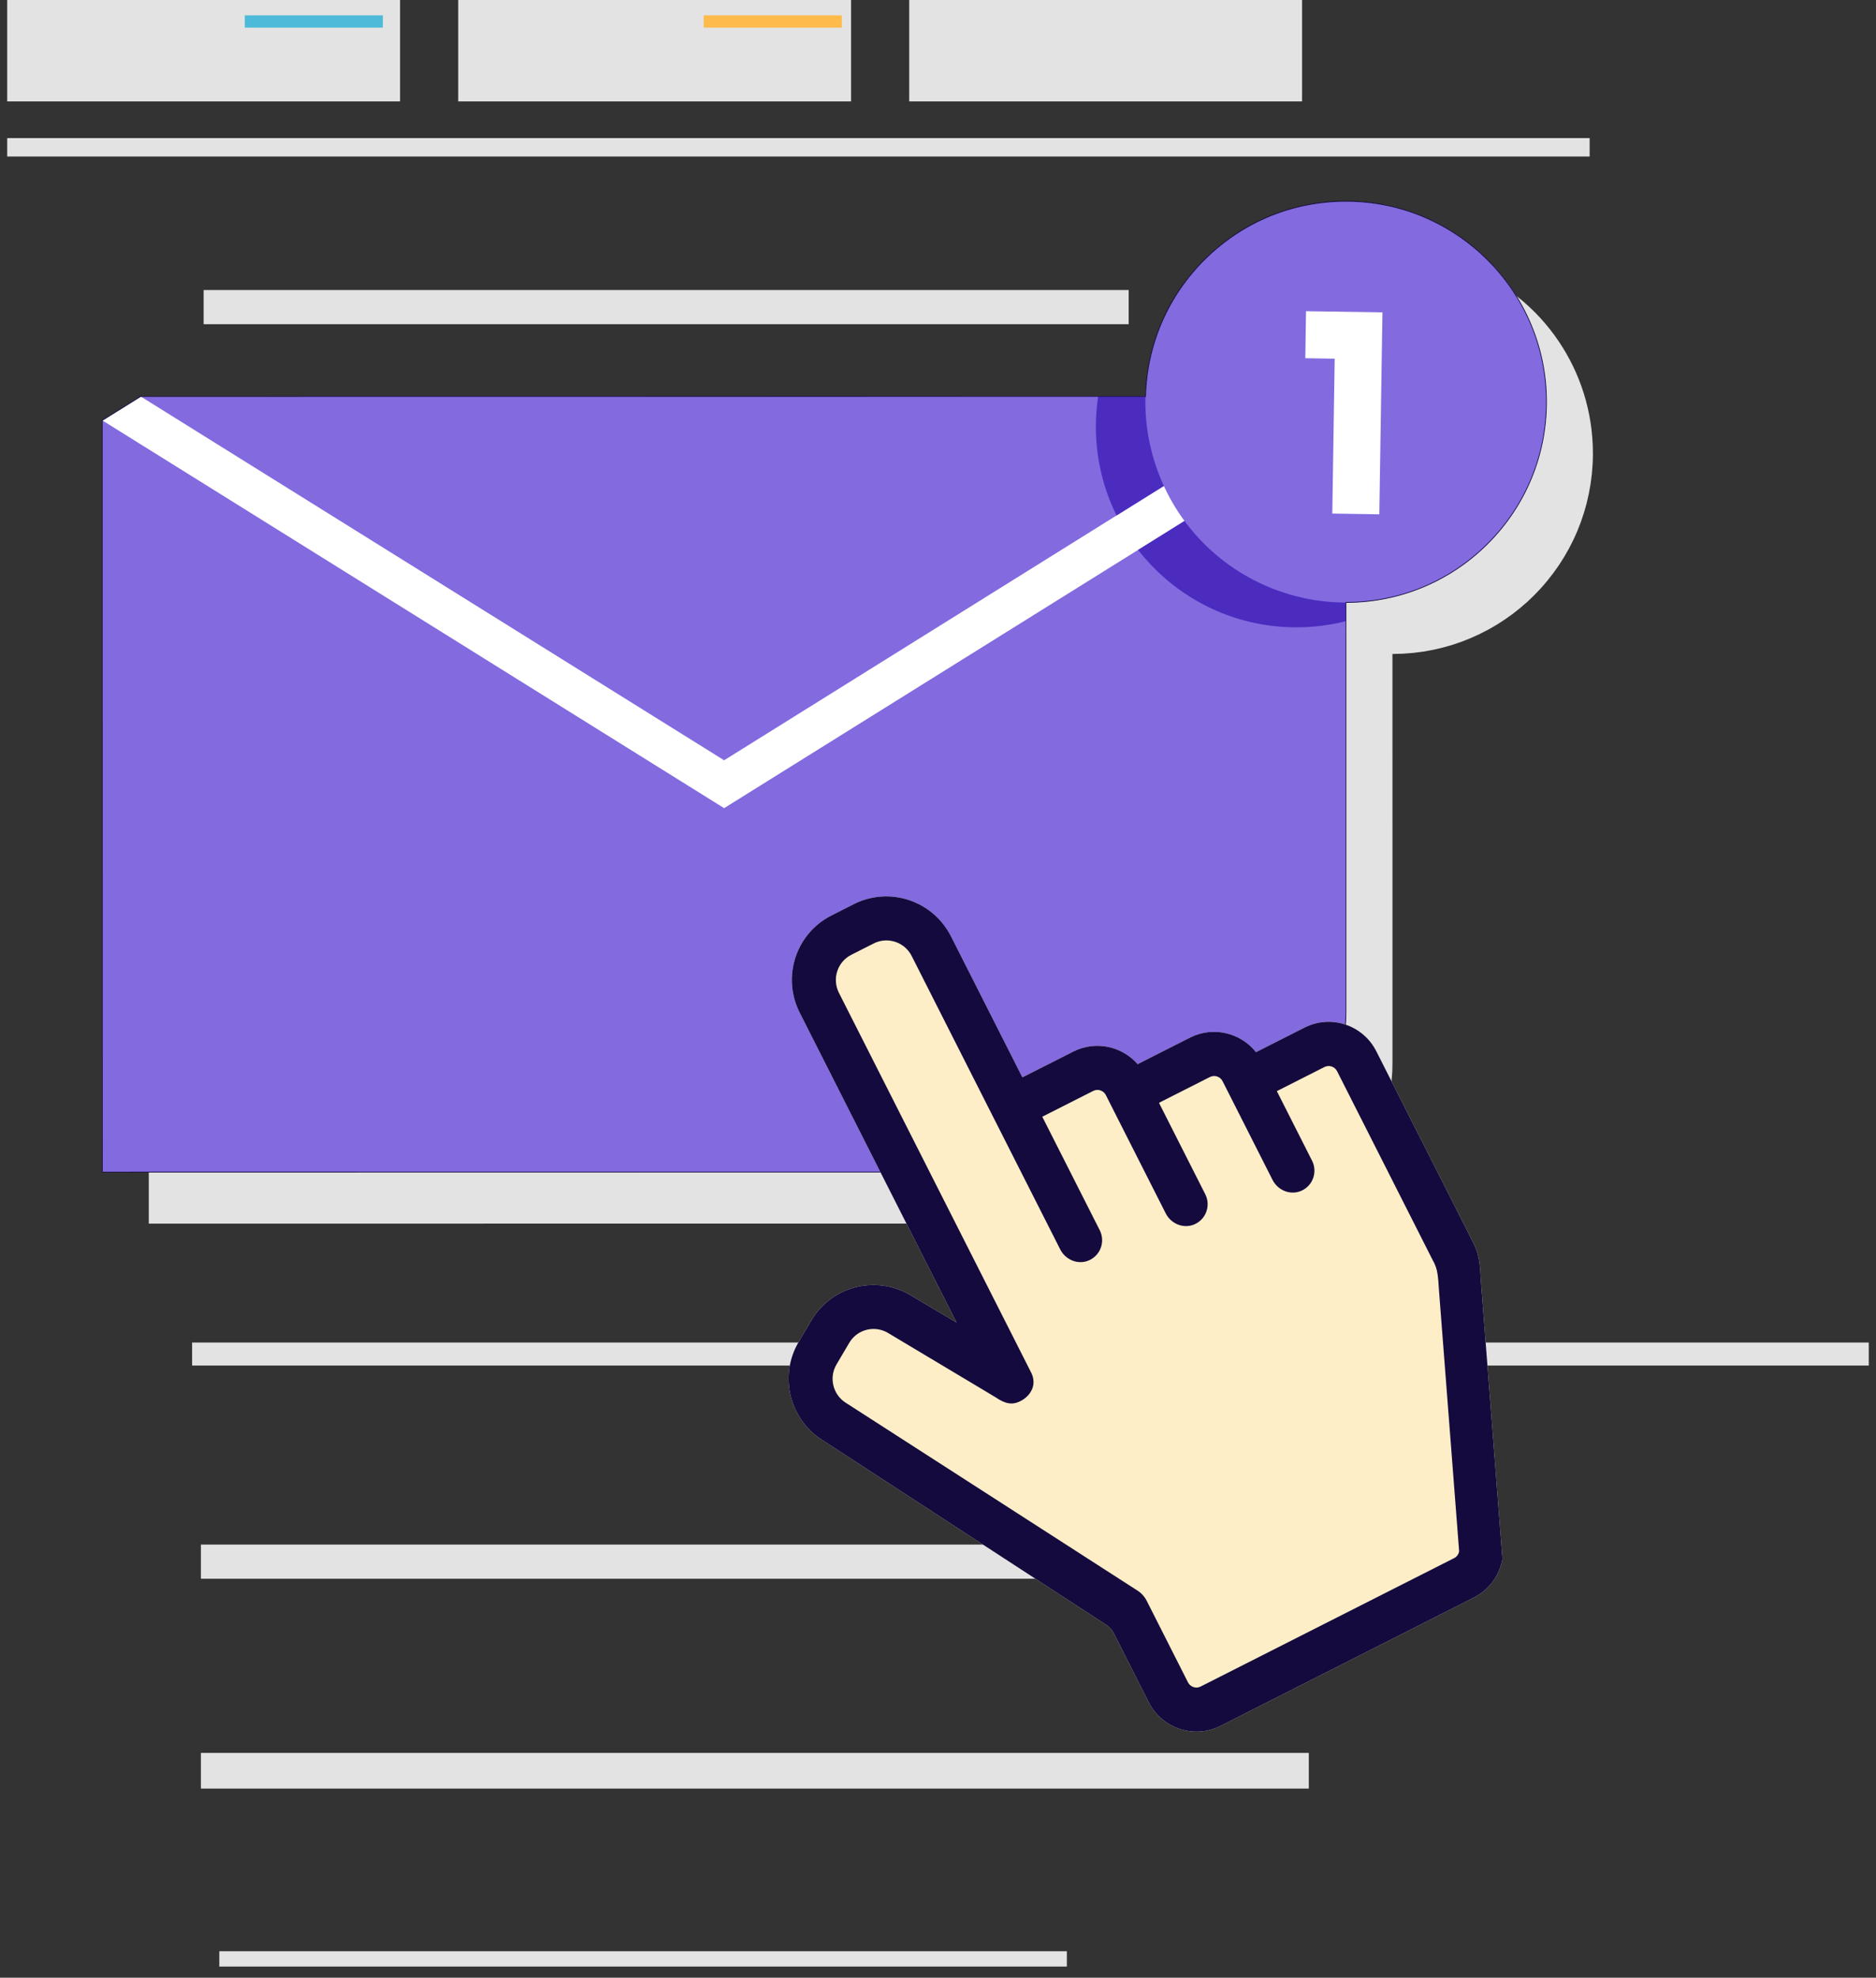 <svg width="130" height="137" viewBox="0 0 130 137" fill="none" xmlns="http://www.w3.org/2000/svg">
<rect x="0" y="0" width="130" height="137" fill="#333333" stroke="none"/>
<path d="M27.723 0H0.499V7.025H27.723V0Z" fill="#E3E3E3"/>
<path d="M58.976 0H31.753V7.025H58.976V0Z" fill="#E3E3E3"/>
<path d="M90.229 0H63.005V7.025H90.229V0Z" fill="#E3E3E3"/>
<path d="M110.157 9.566H0.499V10.842H110.157V9.566Z" fill="#E3E3E3"/>
<path d="M78.213 20.091H14.111V22.458H78.213V20.091Z" fill="#E3E3E3"/>
<path d="M129.5 93H13.313V94.594H129.5V93Z" fill="#E3E3E3"/>
<path d="M58.334 1.063H48.766V1.913H58.334V1.063Z" fill="#FFBB4A"/>
<path d="M26.532 1.063H16.964V1.913H26.532V1.063Z" fill="#4DBAD9"/>
<path d="M78.024 106.996H13.922V109.363H78.024V106.996Z" fill="#E3E3E3"/>
<path d="M90.696 121.429H13.922V123.898H90.696V121.429Z" fill="#E3E3E3"/>
<path d="M73.929 135.166H15.198V136.228H73.929V135.166Z" fill="#E3E3E3"/>
<path d="M105.728 41.785C105.764 41.753 105.8 41.725 105.834 41.693C105.97 41.57 106.101 41.441 106.231 41.313C106.259 41.286 106.288 41.26 106.314 41.233C106.445 41.101 106.573 40.967 106.7 40.829C106.724 40.802 106.751 40.778 106.775 40.749C106.902 40.609 107.025 40.468 107.144 40.322C107.167 40.296 107.19 40.271 107.21 40.245C107.333 40.095 107.452 39.942 107.569 39.787C107.587 39.764 107.605 39.743 107.622 39.721C107.74 39.564 107.853 39.401 107.965 39.239C107.98 39.218 107.995 39.197 108.01 39.175C108.122 39.01 108.227 38.842 108.331 38.673C108.345 38.653 108.358 38.632 108.371 38.611C108.471 38.445 108.568 38.275 108.662 38.105C108.675 38.08 108.692 38.055 108.706 38.029C108.798 37.859 108.885 37.685 108.972 37.509C108.985 37.483 109.001 37.456 109.014 37.429C109.097 37.258 109.173 37.084 109.248 36.91C109.262 36.877 109.279 36.847 109.292 36.815C109.365 36.643 109.432 36.467 109.498 36.291C109.511 36.255 109.526 36.22 109.539 36.184C109.602 36.012 109.66 35.836 109.715 35.662C109.728 35.62 109.744 35.581 109.757 35.539C109.81 35.369 109.857 35.195 109.904 35.023C109.918 34.976 109.933 34.928 109.944 34.879C109.987 34.709 110.025 34.537 110.063 34.363C110.074 34.31 110.088 34.259 110.099 34.206C110.135 34.032 110.165 33.855 110.194 33.677C110.203 33.626 110.212 33.573 110.222 33.522C110.248 33.352 110.267 33.18 110.288 33.008C110.296 32.947 110.305 32.887 110.311 32.826C110.328 32.656 110.339 32.484 110.35 32.312C110.354 32.248 110.362 32.185 110.366 32.121C110.377 31.894 110.383 31.665 110.383 31.435C110.383 31.425 110.383 31.416 110.383 31.406C110.383 28.529 109.507 25.856 108.008 23.638C107.634 23.084 107.22 22.559 106.772 22.063C106.235 21.472 105.643 20.931 105.012 20.439C104.486 20.031 103.93 19.659 103.35 19.328C102.28 18.719 101.121 18.245 99.898 17.936C98.805 17.66 97.663 17.513 96.485 17.513C96.472 17.513 96.461 17.513 96.448 17.513C96.306 17.513 96.168 17.52 96.028 17.524C95.939 17.528 95.848 17.526 95.759 17.532C95.587 17.541 95.419 17.556 95.249 17.572C95.187 17.577 95.124 17.579 95.062 17.587C94.599 17.634 94.141 17.704 93.691 17.797C93.636 17.808 93.582 17.823 93.527 17.834C93.359 17.87 93.19 17.908 93.024 17.95C92.952 17.969 92.88 17.991 92.808 18.01C92.661 18.05 92.515 18.09 92.37 18.135C92.29 18.16 92.213 18.188 92.133 18.214C91.997 18.26 91.863 18.303 91.729 18.35C91.646 18.381 91.564 18.415 91.483 18.447C91.356 18.496 91.228 18.543 91.103 18.596C91.018 18.632 90.937 18.672 90.852 18.708C90.731 18.761 90.61 18.814 90.492 18.87C90.407 18.91 90.326 18.955 90.241 18.997C90.126 19.056 90.01 19.112 89.897 19.173C89.814 19.218 89.731 19.267 89.647 19.313C89.538 19.375 89.426 19.438 89.318 19.502C89.235 19.553 89.154 19.606 89.073 19.657C88.969 19.723 88.863 19.789 88.759 19.857C88.678 19.912 88.596 19.971 88.517 20.027C88.417 20.097 88.317 20.167 88.218 20.239C88.137 20.3 88.059 20.36 87.98 20.422C87.885 20.496 87.789 20.57 87.696 20.645C87.619 20.71 87.541 20.776 87.466 20.842C87.375 20.92 87.284 20.997 87.195 21.077C87.12 21.145 87.046 21.216 86.97 21.286C86.885 21.368 86.798 21.447 86.715 21.53C86.641 21.604 86.57 21.68 86.498 21.753C86.416 21.837 86.335 21.92 86.258 22.005C86.186 22.082 86.118 22.162 86.048 22.241C85.972 22.328 85.895 22.413 85.821 22.502C85.753 22.583 85.687 22.666 85.621 22.75C85.549 22.838 85.479 22.927 85.409 23.018C85.345 23.103 85.282 23.19 85.218 23.277C85.152 23.368 85.086 23.46 85.021 23.553C84.959 23.642 84.9 23.735 84.842 23.825C84.781 23.92 84.719 24.012 84.66 24.109C84.602 24.202 84.547 24.298 84.492 24.392C84.435 24.489 84.379 24.585 84.326 24.682C84.273 24.778 84.22 24.877 84.169 24.975C84.118 25.073 84.067 25.171 84.017 25.272C83.968 25.372 83.921 25.474 83.874 25.574C83.826 25.674 83.781 25.774 83.738 25.877C83.692 25.981 83.651 26.084 83.607 26.19C83.566 26.293 83.524 26.395 83.486 26.499C83.447 26.604 83.407 26.712 83.371 26.82C83.335 26.924 83.299 27.028 83.265 27.134C83.229 27.243 83.197 27.353 83.163 27.465C83.131 27.57 83.1 27.676 83.072 27.784C83.042 27.896 83.014 28.009 82.985 28.122C82.959 28.23 82.934 28.338 82.91 28.446C82.885 28.561 82.862 28.676 82.84 28.792C82.819 28.901 82.8 29.011 82.781 29.121C82.762 29.238 82.743 29.355 82.728 29.472C82.713 29.584 82.698 29.695 82.686 29.807C82.673 29.926 82.66 30.045 82.651 30.164C82.641 30.278 82.632 30.389 82.624 30.503C82.617 30.624 82.611 30.745 82.605 30.866C82.603 30.919 82.598 30.973 82.598 31.026H81.212H79.32L36.036 31.03H12.966L10.306 32.69L10.31 78.775V84.764L50.844 84.76H86.112C86.112 84.76 86.129 84.759 86.139 84.759C86.226 84.759 86.312 84.753 86.4 84.751C86.486 84.749 86.573 84.747 86.659 84.743C86.749 84.738 86.84 84.728 86.931 84.721C87.016 84.713 87.101 84.71 87.186 84.7C87.275 84.691 87.364 84.675 87.453 84.664C87.536 84.653 87.621 84.643 87.704 84.63C87.791 84.615 87.878 84.598 87.965 84.581C88.048 84.566 88.131 84.551 88.214 84.532C88.301 84.513 88.385 84.49 88.472 84.468C88.553 84.447 88.636 84.43 88.717 84.407C88.802 84.382 88.887 84.356 88.972 84.329C89.052 84.305 89.131 84.282 89.209 84.258C89.294 84.229 89.375 84.197 89.458 84.167C89.536 84.139 89.613 84.112 89.691 84.082C89.772 84.05 89.853 84.014 89.935 83.98C90.01 83.948 90.086 83.917 90.162 83.883C90.243 83.847 90.32 83.806 90.4 83.768C90.474 83.732 90.547 83.698 90.621 83.66C90.7 83.619 90.78 83.573 90.859 83.53C90.929 83.492 90.999 83.454 91.067 83.415C91.147 83.369 91.224 83.318 91.302 83.271C91.368 83.229 91.436 83.189 91.502 83.148C91.578 83.099 91.653 83.046 91.727 82.993C91.791 82.948 91.857 82.904 91.922 82.859C91.995 82.806 92.067 82.747 92.141 82.692C92.203 82.645 92.268 82.598 92.328 82.549C92.4 82.49 92.47 82.43 92.542 82.369C92.6 82.318 92.661 82.271 92.719 82.22C92.789 82.157 92.858 82.093 92.926 82.029C92.982 81.976 93.041 81.925 93.096 81.87C93.164 81.804 93.228 81.736 93.292 81.669C93.347 81.615 93.402 81.56 93.455 81.503C93.519 81.435 93.58 81.363 93.642 81.293C93.693 81.235 93.748 81.178 93.797 81.119C93.859 81.046 93.92 80.97 93.981 80.894C94.028 80.836 94.077 80.777 94.124 80.717C94.185 80.639 94.241 80.56 94.298 80.48C94.343 80.42 94.389 80.359 94.432 80.299C94.489 80.219 94.542 80.136 94.595 80.053C94.636 79.989 94.68 79.928 94.722 79.864C94.775 79.779 94.826 79.692 94.877 79.607C94.914 79.543 94.954 79.48 94.992 79.414C95.043 79.325 95.088 79.235 95.136 79.146C95.17 79.079 95.207 79.015 95.241 78.949C95.287 78.858 95.33 78.764 95.374 78.673C95.406 78.605 95.44 78.539 95.47 78.471C95.512 78.38 95.548 78.287 95.587 78.195C95.618 78.123 95.65 78.051 95.678 77.979C95.716 77.883 95.75 77.786 95.786 77.69C95.812 77.618 95.841 77.548 95.863 77.476C95.899 77.371 95.931 77.261 95.966 77.155C95.986 77.091 96.007 77.026 96.026 76.962C96.056 76.856 96.083 76.749 96.111 76.641C96.128 76.573 96.149 76.505 96.166 76.437C96.192 76.323 96.217 76.208 96.24 76.093C96.253 76.028 96.268 75.966 96.281 75.9C96.304 75.784 96.321 75.667 96.34 75.55C96.351 75.484 96.362 75.419 96.372 75.353C96.389 75.228 96.402 75.1 96.417 74.973C96.423 74.915 96.432 74.856 96.438 74.797C96.453 74.642 96.463 74.486 96.472 74.329C96.472 74.296 96.478 74.266 96.48 74.234C96.489 74.045 96.493 73.854 96.493 73.663V59.823L96.491 46.6V45.302C96.502 45.302 96.517 45.302 96.529 45.302C96.644 45.302 96.758 45.296 96.871 45.292C96.988 45.288 97.107 45.288 97.225 45.283C97.346 45.277 97.465 45.264 97.586 45.254C97.701 45.245 97.816 45.239 97.93 45.228C98.051 45.215 98.17 45.198 98.289 45.183C98.4 45.167 98.512 45.156 98.624 45.139C98.745 45.12 98.864 45.097 98.983 45.075C99.091 45.056 99.2 45.039 99.306 45.016C99.429 44.992 99.548 44.961 99.669 44.933C99.771 44.908 99.875 44.888 99.975 44.861C100.1 44.829 100.221 44.791 100.344 44.757C100.44 44.729 100.537 44.704 100.633 44.674C100.76 44.634 100.885 44.589 101.011 44.545C101.1 44.515 101.189 44.487 101.278 44.455C101.406 44.407 101.533 44.355 101.66 44.303C101.743 44.269 101.826 44.239 101.907 44.205C102.038 44.15 102.165 44.09 102.293 44.031C102.369 43.995 102.446 43.963 102.522 43.927C102.656 43.863 102.786 43.793 102.917 43.725C102.985 43.689 103.053 43.657 103.119 43.621C103.255 43.547 103.388 43.468 103.522 43.39C103.581 43.356 103.643 43.322 103.701 43.286C103.84 43.203 103.972 43.114 104.106 43.027C104.159 42.993 104.212 42.961 104.263 42.925C104.399 42.833 104.533 42.736 104.666 42.64C104.713 42.606 104.76 42.574 104.807 42.54C104.944 42.438 105.076 42.332 105.208 42.224C105.25 42.192 105.291 42.16 105.331 42.126C105.467 42.014 105.598 41.899 105.728 41.782V41.785Z" fill="#E3E3E3"/>
<path d="M102.509 38.209C102.545 38.177 102.581 38.149 102.615 38.117C102.751 37.994 102.882 37.865 103.012 37.736C103.041 37.71 103.069 37.684 103.095 37.657C103.226 37.525 103.354 37.391 103.481 37.252C103.506 37.226 103.532 37.202 103.557 37.173C103.683 37.033 103.806 36.891 103.925 36.746C103.948 36.719 103.971 36.695 103.992 36.668C104.114 36.519 104.234 36.366 104.351 36.211C104.368 36.188 104.387 36.167 104.404 36.145C104.521 35.988 104.634 35.825 104.746 35.663C104.761 35.642 104.776 35.621 104.791 35.598C104.903 35.434 105.009 35.266 105.113 35.097C105.126 35.077 105.139 35.056 105.152 35.035C105.253 34.869 105.349 34.698 105.443 34.528C105.457 34.504 105.474 34.479 105.487 34.453C105.58 34.282 105.667 34.109 105.754 33.933C105.767 33.906 105.782 33.88 105.795 33.853C105.878 33.681 105.954 33.507 106.03 33.334C106.043 33.301 106.06 33.271 106.073 33.239C106.147 33.067 106.213 32.891 106.279 32.715C106.292 32.679 106.307 32.643 106.321 32.608C106.383 32.435 106.442 32.26 106.496 32.086C106.51 32.044 106.525 32.004 106.538 31.963C106.591 31.793 106.638 31.619 106.686 31.447C106.699 31.399 106.714 31.352 106.725 31.303C106.769 31.133 106.807 30.961 106.844 30.787C106.856 30.734 106.869 30.683 106.88 30.63C106.916 30.456 106.946 30.278 106.975 30.101C106.984 30.05 106.994 29.997 107.003 29.946C107.03 29.776 107.049 29.604 107.069 29.431C107.077 29.371 107.086 29.311 107.092 29.25C107.109 29.08 107.12 28.908 107.132 28.736C107.135 28.672 107.143 28.609 107.147 28.545C107.158 28.318 107.164 28.089 107.164 27.858C107.164 27.849 107.164 27.84 107.164 27.83C107.164 24.953 106.289 22.28 104.789 20.062C104.415 19.508 104.001 18.983 103.553 18.487C103.016 17.895 102.424 17.355 101.793 16.863C101.267 16.455 100.711 16.082 100.131 15.752C99.061 15.143 97.902 14.668 96.679 14.36C95.586 14.084 94.444 13.937 93.267 13.937C93.253 13.937 93.242 13.937 93.229 13.937C93.087 13.937 92.949 13.944 92.809 13.948C92.72 13.952 92.629 13.95 92.541 13.956C92.369 13.965 92.2 13.98 92.03 13.995C91.968 14.001 91.906 14.003 91.843 14.011C91.38 14.058 90.922 14.128 90.472 14.22C90.418 14.232 90.363 14.247 90.308 14.258C90.14 14.294 89.972 14.332 89.805 14.373C89.733 14.392 89.661 14.415 89.59 14.434C89.442 14.474 89.297 14.513 89.151 14.559C89.072 14.583 88.994 14.612 88.915 14.638C88.779 14.684 88.644 14.727 88.51 14.774C88.427 14.805 88.346 14.838 88.264 14.871C88.138 14.92 88.009 14.967 87.884 15.02C87.799 15.056 87.718 15.096 87.633 15.132C87.512 15.184 87.391 15.237 87.274 15.294C87.189 15.334 87.107 15.379 87.022 15.421C86.907 15.479 86.792 15.536 86.678 15.597C86.595 15.642 86.512 15.691 86.429 15.736C86.319 15.799 86.207 15.861 86.1 15.926C86.016 15.977 85.935 16.03 85.854 16.081C85.75 16.147 85.644 16.213 85.54 16.281C85.459 16.336 85.377 16.394 85.298 16.451C85.198 16.521 85.098 16.591 84.999 16.663C84.918 16.723 84.841 16.784 84.761 16.846C84.667 16.92 84.57 16.994 84.478 17.069C84.4 17.134 84.323 17.2 84.247 17.266C84.156 17.343 84.066 17.421 83.977 17.5C83.901 17.569 83.827 17.64 83.752 17.71C83.667 17.791 83.58 17.871 83.496 17.954C83.423 18.028 83.351 18.104 83.279 18.177C83.198 18.26 83.117 18.344 83.039 18.429C82.967 18.506 82.899 18.586 82.829 18.665C82.754 18.752 82.676 18.837 82.602 18.926C82.534 19.007 82.468 19.09 82.402 19.174C82.33 19.262 82.26 19.351 82.19 19.442C82.126 19.527 82.063 19.614 81.999 19.701C81.933 19.792 81.867 19.884 81.803 19.977C81.74 20.066 81.681 20.159 81.623 20.249C81.562 20.344 81.5 20.436 81.442 20.533C81.383 20.625 81.328 20.722 81.273 20.816C81.216 20.913 81.16 21.009 81.107 21.106C81.054 21.202 81.001 21.3 80.95 21.399C80.899 21.497 80.848 21.595 80.799 21.695C80.749 21.796 80.702 21.898 80.655 21.998C80.608 22.098 80.562 22.198 80.519 22.3C80.474 22.404 80.432 22.508 80.388 22.614C80.347 22.716 80.305 22.818 80.267 22.922C80.228 23.028 80.188 23.136 80.152 23.244C80.116 23.348 80.08 23.452 80.046 23.558C80.01 23.667 79.978 23.777 79.944 23.889C79.912 23.994 79.882 24.1 79.853 24.208C79.823 24.32 79.795 24.433 79.766 24.546C79.74 24.654 79.715 24.762 79.691 24.87C79.666 24.985 79.644 25.1 79.621 25.216C79.6 25.325 79.581 25.435 79.562 25.544C79.543 25.662 79.525 25.779 79.509 25.896C79.494 26.008 79.479 26.119 79.468 26.231C79.454 26.35 79.441 26.469 79.432 26.588C79.422 26.701 79.413 26.813 79.405 26.927C79.398 27.047 79.392 27.169 79.386 27.29C79.385 27.342 79.379 27.397 79.379 27.45H77.993H76.101L32.817 27.454H9.747L7.087 29.114L7.091 75.199V81.188L47.626 81.184H82.893C82.893 81.184 82.91 81.183 82.92 81.183C83.007 81.183 83.094 81.177 83.181 81.175C83.268 81.173 83.355 81.171 83.44 81.167C83.531 81.162 83.621 81.152 83.712 81.145C83.797 81.137 83.882 81.133 83.967 81.124C84.056 81.114 84.145 81.099 84.234 81.088C84.317 81.077 84.402 81.067 84.485 81.054C84.572 81.039 84.659 81.022 84.746 81.005C84.829 80.99 84.912 80.975 84.996 80.956C85.083 80.937 85.166 80.914 85.253 80.891C85.334 80.871 85.417 80.853 85.499 80.831C85.584 80.806 85.669 80.78 85.754 80.753C85.833 80.729 85.912 80.706 85.99 80.681C86.075 80.653 86.156 80.621 86.24 80.591C86.317 80.562 86.395 80.536 86.472 80.506C86.553 80.474 86.635 80.438 86.716 80.404C86.792 80.371 86.867 80.341 86.943 80.307C87.024 80.271 87.102 80.23 87.181 80.192C87.255 80.156 87.329 80.122 87.402 80.084C87.482 80.043 87.561 79.997 87.641 79.954C87.71 79.916 87.78 79.878 87.848 79.838C87.928 79.793 88.005 79.742 88.083 79.695C88.149 79.653 88.217 79.613 88.283 79.572C88.359 79.523 88.434 79.47 88.508 79.417C88.573 79.371 88.639 79.328 88.703 79.282C88.777 79.23 88.849 79.171 88.922 79.116C88.985 79.069 89.049 79.022 89.109 78.972C89.181 78.914 89.251 78.853 89.323 78.793C89.382 78.742 89.442 78.695 89.501 78.644C89.571 78.581 89.639 78.517 89.707 78.453C89.763 78.4 89.822 78.349 89.877 78.294C89.945 78.228 90.009 78.159 90.074 78.093C90.128 78.039 90.183 77.984 90.236 77.927C90.3 77.859 90.361 77.787 90.423 77.717C90.474 77.659 90.529 77.602 90.578 77.543C90.641 77.469 90.701 77.394 90.762 77.318C90.809 77.26 90.858 77.201 90.905 77.141C90.966 77.063 91.023 76.984 91.079 76.904C91.125 76.844 91.17 76.783 91.213 76.723C91.27 76.643 91.323 76.56 91.376 76.477C91.418 76.413 91.461 76.352 91.503 76.288C91.556 76.203 91.607 76.116 91.658 76.031C91.696 75.966 91.735 75.904 91.773 75.838C91.824 75.749 91.87 75.658 91.917 75.57C91.951 75.503 91.989 75.439 92.023 75.373C92.068 75.282 92.112 75.188 92.155 75.097C92.187 75.029 92.221 74.963 92.251 74.895C92.293 74.804 92.329 74.711 92.369 74.619C92.399 74.547 92.431 74.475 92.459 74.403C92.497 74.307 92.531 74.21 92.567 74.114C92.594 74.042 92.622 73.972 92.645 73.9C92.681 73.794 92.713 73.685 92.747 73.579C92.767 73.514 92.788 73.45 92.807 73.386C92.838 73.28 92.864 73.172 92.892 73.065C92.909 72.996 92.93 72.928 92.947 72.86C92.974 72.747 92.998 72.632 93.021 72.516C93.034 72.452 93.049 72.39 93.062 72.323C93.085 72.208 93.102 72.091 93.121 71.974C93.132 71.908 93.144 71.843 93.153 71.777C93.17 71.652 93.183 71.524 93.199 71.397C93.204 71.339 93.214 71.28 93.219 71.221C93.234 71.066 93.244 70.909 93.253 70.752C93.253 70.72 93.259 70.69 93.261 70.658C93.27 70.469 93.274 70.278 93.274 70.087V56.246L93.272 43.024V41.725C93.284 41.725 93.299 41.725 93.31 41.725C93.425 41.725 93.539 41.72 93.652 41.716C93.769 41.712 93.889 41.712 94.006 41.707C94.127 41.701 94.246 41.688 94.367 41.678C94.482 41.669 94.598 41.663 94.711 41.652C94.832 41.639 94.951 41.621 95.07 41.606C95.182 41.591 95.293 41.58 95.405 41.563C95.526 41.544 95.645 41.521 95.764 41.499C95.872 41.48 95.981 41.463 96.087 41.44C96.21 41.415 96.329 41.385 96.45 41.357C96.552 41.332 96.656 41.312 96.757 41.285C96.881 41.253 97.002 41.215 97.125 41.181C97.222 41.153 97.318 41.128 97.414 41.098C97.541 41.058 97.666 41.013 97.793 40.969C97.881 40.939 97.97 40.911 98.059 40.879C98.188 40.831 98.314 40.778 98.441 40.727C98.524 40.693 98.607 40.663 98.689 40.629C98.819 40.574 98.946 40.514 99.074 40.455C99.15 40.419 99.227 40.387 99.303 40.351C99.437 40.287 99.568 40.217 99.698 40.149C99.766 40.113 99.834 40.081 99.9 40.045C100.037 39.971 100.169 39.892 100.303 39.814C100.362 39.78 100.424 39.746 100.483 39.71C100.621 39.627 100.753 39.538 100.887 39.451C100.94 39.417 100.993 39.385 101.044 39.349C101.18 39.257 101.315 39.16 101.447 39.064C101.494 39.03 101.541 38.998 101.589 38.963C101.725 38.861 101.857 38.755 101.989 38.648C102.031 38.616 102.073 38.583 102.112 38.549C102.248 38.438 102.379 38.323 102.509 38.205V38.209Z" fill="white"/>
<path d="M90.608 27.454L9.745 27.462L50.179 52.666L90.608 27.454Z" fill="#836ADF"/>
<path d="M7.085 29.119L7.089 81.194L82.891 81.188C88.625 81.188 93.272 76.22 93.272 70.091L93.268 29.112L50.179 55.982L7.085 29.119Z" fill="#836ADF"/>
<path d="M76.1 27.456C75.996 28.142 75.941 28.846 75.941 29.562C75.941 31.768 76.457 33.855 77.372 35.708L90.608 27.454H76.098L76.1 27.456Z" fill="#4C2BBF"/>
<path d="M89.837 43.455C91.022 43.455 92.172 43.306 93.27 43.028V29.114L78.868 38.094C81.411 41.359 85.379 43.457 89.837 43.457V43.455Z" fill="#4C2BBF"/>
<path d="M98.596 40.676C105.684 37.734 109.045 29.603 106.103 22.515C103.161 15.428 95.031 12.066 87.943 15.008C80.855 17.95 77.494 26.08 80.435 33.168C83.377 40.256 91.508 43.617 98.596 40.676Z" fill="#836ADF"/>
<path d="M95.582 35.627L92.323 35.576L92.489 24.848L90.453 24.815L90.502 21.556L95.799 21.637L95.582 35.627Z" fill="white"/>
<path d="M7.089 81.22H7.063V81.194L7.059 29.104L9.738 27.433H9.746L79.353 27.427C79.456 23.805 80.941 20.413 83.536 17.877C86.141 15.328 89.584 13.92 93.229 13.91H93.267C100.944 13.91 107.19 20.154 107.19 27.832C107.19 31.545 105.748 35.037 103.126 37.664C100.505 40.292 97.017 41.744 93.306 41.756H93.295V70.091C93.297 73.057 92.217 75.845 90.259 77.946C88.298 80.046 85.691 81.207 82.916 81.215H82.89L7.087 81.22H7.089ZM7.112 29.134L7.116 81.167L82.918 81.162C85.678 81.154 88.272 79.999 90.221 77.91C92.172 75.821 93.246 73.044 93.246 70.091V41.703H93.308C97.004 41.693 100.479 40.245 103.09 37.629C105.701 35.01 107.139 31.532 107.139 27.834C107.139 20.187 100.918 13.967 93.27 13.967H93.231C89.601 13.976 86.171 15.379 83.576 17.918C80.984 20.451 79.504 23.839 79.407 27.458V27.484H76.101L9.755 27.49L7.114 29.136L7.112 29.134Z" fill="#140A3E"/>
<path d="M101.718 85.353C101.302 84.532 100.886 83.712 100.472 82.891C99.404 80.782 98.336 78.672 97.266 76.56C96.638 75.322 96.01 74.082 95.383 72.843L95.371 72.821C94.447 70.994 92.222 70.263 90.4 71.183L87.036 72.887C85.966 71.535 84.059 71.072 82.467 71.877L79.053 73.605C78.981 73.641 78.909 73.681 78.839 73.722C77.752 72.473 75.918 72.064 74.377 72.845L70.848 74.632L65.893 64.847C65.849 64.76 65.802 64.676 65.755 64.593C65.74 64.569 65.725 64.544 65.709 64.519C65.675 64.461 65.639 64.404 65.602 64.349C65.594 64.336 65.586 64.323 65.577 64.311C65.571 64.302 65.564 64.294 65.556 64.285C64.161 62.238 61.427 61.487 59.164 62.633L57.612 63.419C55.149 64.667 54.166 67.68 55.417 70.151L66.286 91.614L63.081 89.714C62.998 89.665 62.913 89.618 62.83 89.574C62.806 89.561 62.779 89.55 62.753 89.537C62.692 89.506 62.632 89.478 62.571 89.45C62.558 89.444 62.545 89.436 62.529 89.431C62.52 89.427 62.509 89.423 62.497 89.419C60.223 88.44 57.52 89.278 56.228 91.463L55.344 92.962C53.939 95.337 54.729 98.418 57.104 99.831L76.606 112.522C76.854 112.669 77.054 112.885 77.185 113.142L79.605 117.919C80.529 119.745 82.754 120.477 84.577 119.556L102.141 110.661C103.179 110.136 103.917 109.136 104.113 107.984C104.113 107.984 102.624 88.769 102.622 88.76C102.554 87.718 102.55 86.992 102.119 86.153C101.983 85.888 101.85 85.621 101.716 85.357L101.718 85.353Z" fill="#FDEEC8"/>
<path d="M101.718 85.353C101.302 84.532 100.886 83.712 100.472 82.891C99.404 80.782 98.336 78.672 97.266 76.56C96.638 75.322 96.01 74.082 95.383 72.843L95.371 72.821C94.447 70.994 92.222 70.263 90.4 71.183L87.036 72.887C85.966 71.535 84.059 71.072 82.467 71.877L79.053 73.605C78.981 73.641 78.909 73.681 78.839 73.722C77.752 72.473 75.918 72.064 74.377 72.845L70.848 74.632L65.893 64.847C65.849 64.76 65.802 64.676 65.755 64.593C65.74 64.569 65.725 64.544 65.709 64.519C65.675 64.461 65.639 64.404 65.602 64.349C65.594 64.336 65.586 64.323 65.577 64.311C65.571 64.302 65.564 64.294 65.556 64.285C64.161 62.238 61.427 61.487 59.164 62.633L57.612 63.419C55.149 64.667 54.166 67.68 55.417 70.151L66.286 91.614L63.081 89.714C62.998 89.665 62.913 89.618 62.83 89.574C62.806 89.561 62.779 89.55 62.753 89.537C62.692 89.506 62.632 89.478 62.571 89.45C62.558 89.444 62.545 89.436 62.529 89.431C62.52 89.427 62.509 89.423 62.497 89.419C60.223 88.44 57.52 89.278 56.228 91.463L55.344 92.962C53.939 95.337 54.729 98.418 57.104 99.831L76.606 112.522C76.854 112.669 77.054 112.885 77.185 113.142L79.605 117.919C80.529 119.745 82.754 120.477 84.577 119.556L102.141 110.661C103.179 110.136 103.917 109.136 104.113 107.984C104.113 107.984 102.624 88.769 102.622 88.76C102.554 87.718 102.55 86.992 102.119 86.153C101.983 85.888 101.85 85.621 101.716 85.357L101.718 85.353ZM99.334 87.383C99.621 87.952 99.648 88.295 99.725 89.504L101.113 107.463C101.079 107.665 100.949 107.843 100.765 107.935L83.2 116.83C82.879 116.993 82.486 116.864 82.323 116.541L79.461 110.888C79.304 110.58 79.064 110.323 78.767 110.147L58.656 97.203C57.728 96.651 57.417 95.445 57.968 94.516L58.852 93.017C59.365 92.151 60.442 91.826 61.339 92.233C61.357 92.242 61.376 92.251 61.397 92.261C61.41 92.266 61.423 92.274 61.437 92.28C61.469 92.297 61.503 92.316 61.535 92.335L68.974 96.783C69.649 97.239 70.122 97.356 70.713 97.057C71.419 96.7 71.886 95.928 71.453 95.076L58.134 68.775C57.644 67.809 58.03 66.629 58.992 66.141L60.544 65.355C61.441 64.901 62.526 65.208 63.066 66.032C63.078 66.049 63.089 66.068 63.1 66.087C63.108 66.1 63.115 66.111 63.123 66.124C63.142 66.157 63.159 66.189 63.176 66.223L69.018 77.759L73.47 86.55C73.837 87.276 74.703 87.631 75.449 87.313C76.266 86.964 76.604 86.003 76.209 85.222L72.226 77.358L75.755 75.571C76.077 75.409 76.47 75.537 76.633 75.861L77.253 77.088L80.781 84.054C81.147 84.78 82.013 85.135 82.76 84.818C83.577 84.468 83.917 83.508 83.52 82.727L80.319 76.407C80.351 76.38 80.387 76.356 80.429 76.335L83.843 74.607C84.165 74.445 84.558 74.573 84.72 74.897L85.218 75.879L88.182 81.733C88.549 82.459 89.415 82.814 90.161 82.496C90.978 82.147 91.316 81.186 90.921 80.405L88.481 75.585L91.778 73.915C92.099 73.753 92.492 73.881 92.655 74.204L99.332 87.393L99.334 87.383Z" fill="#140A3E"/>
</svg>
